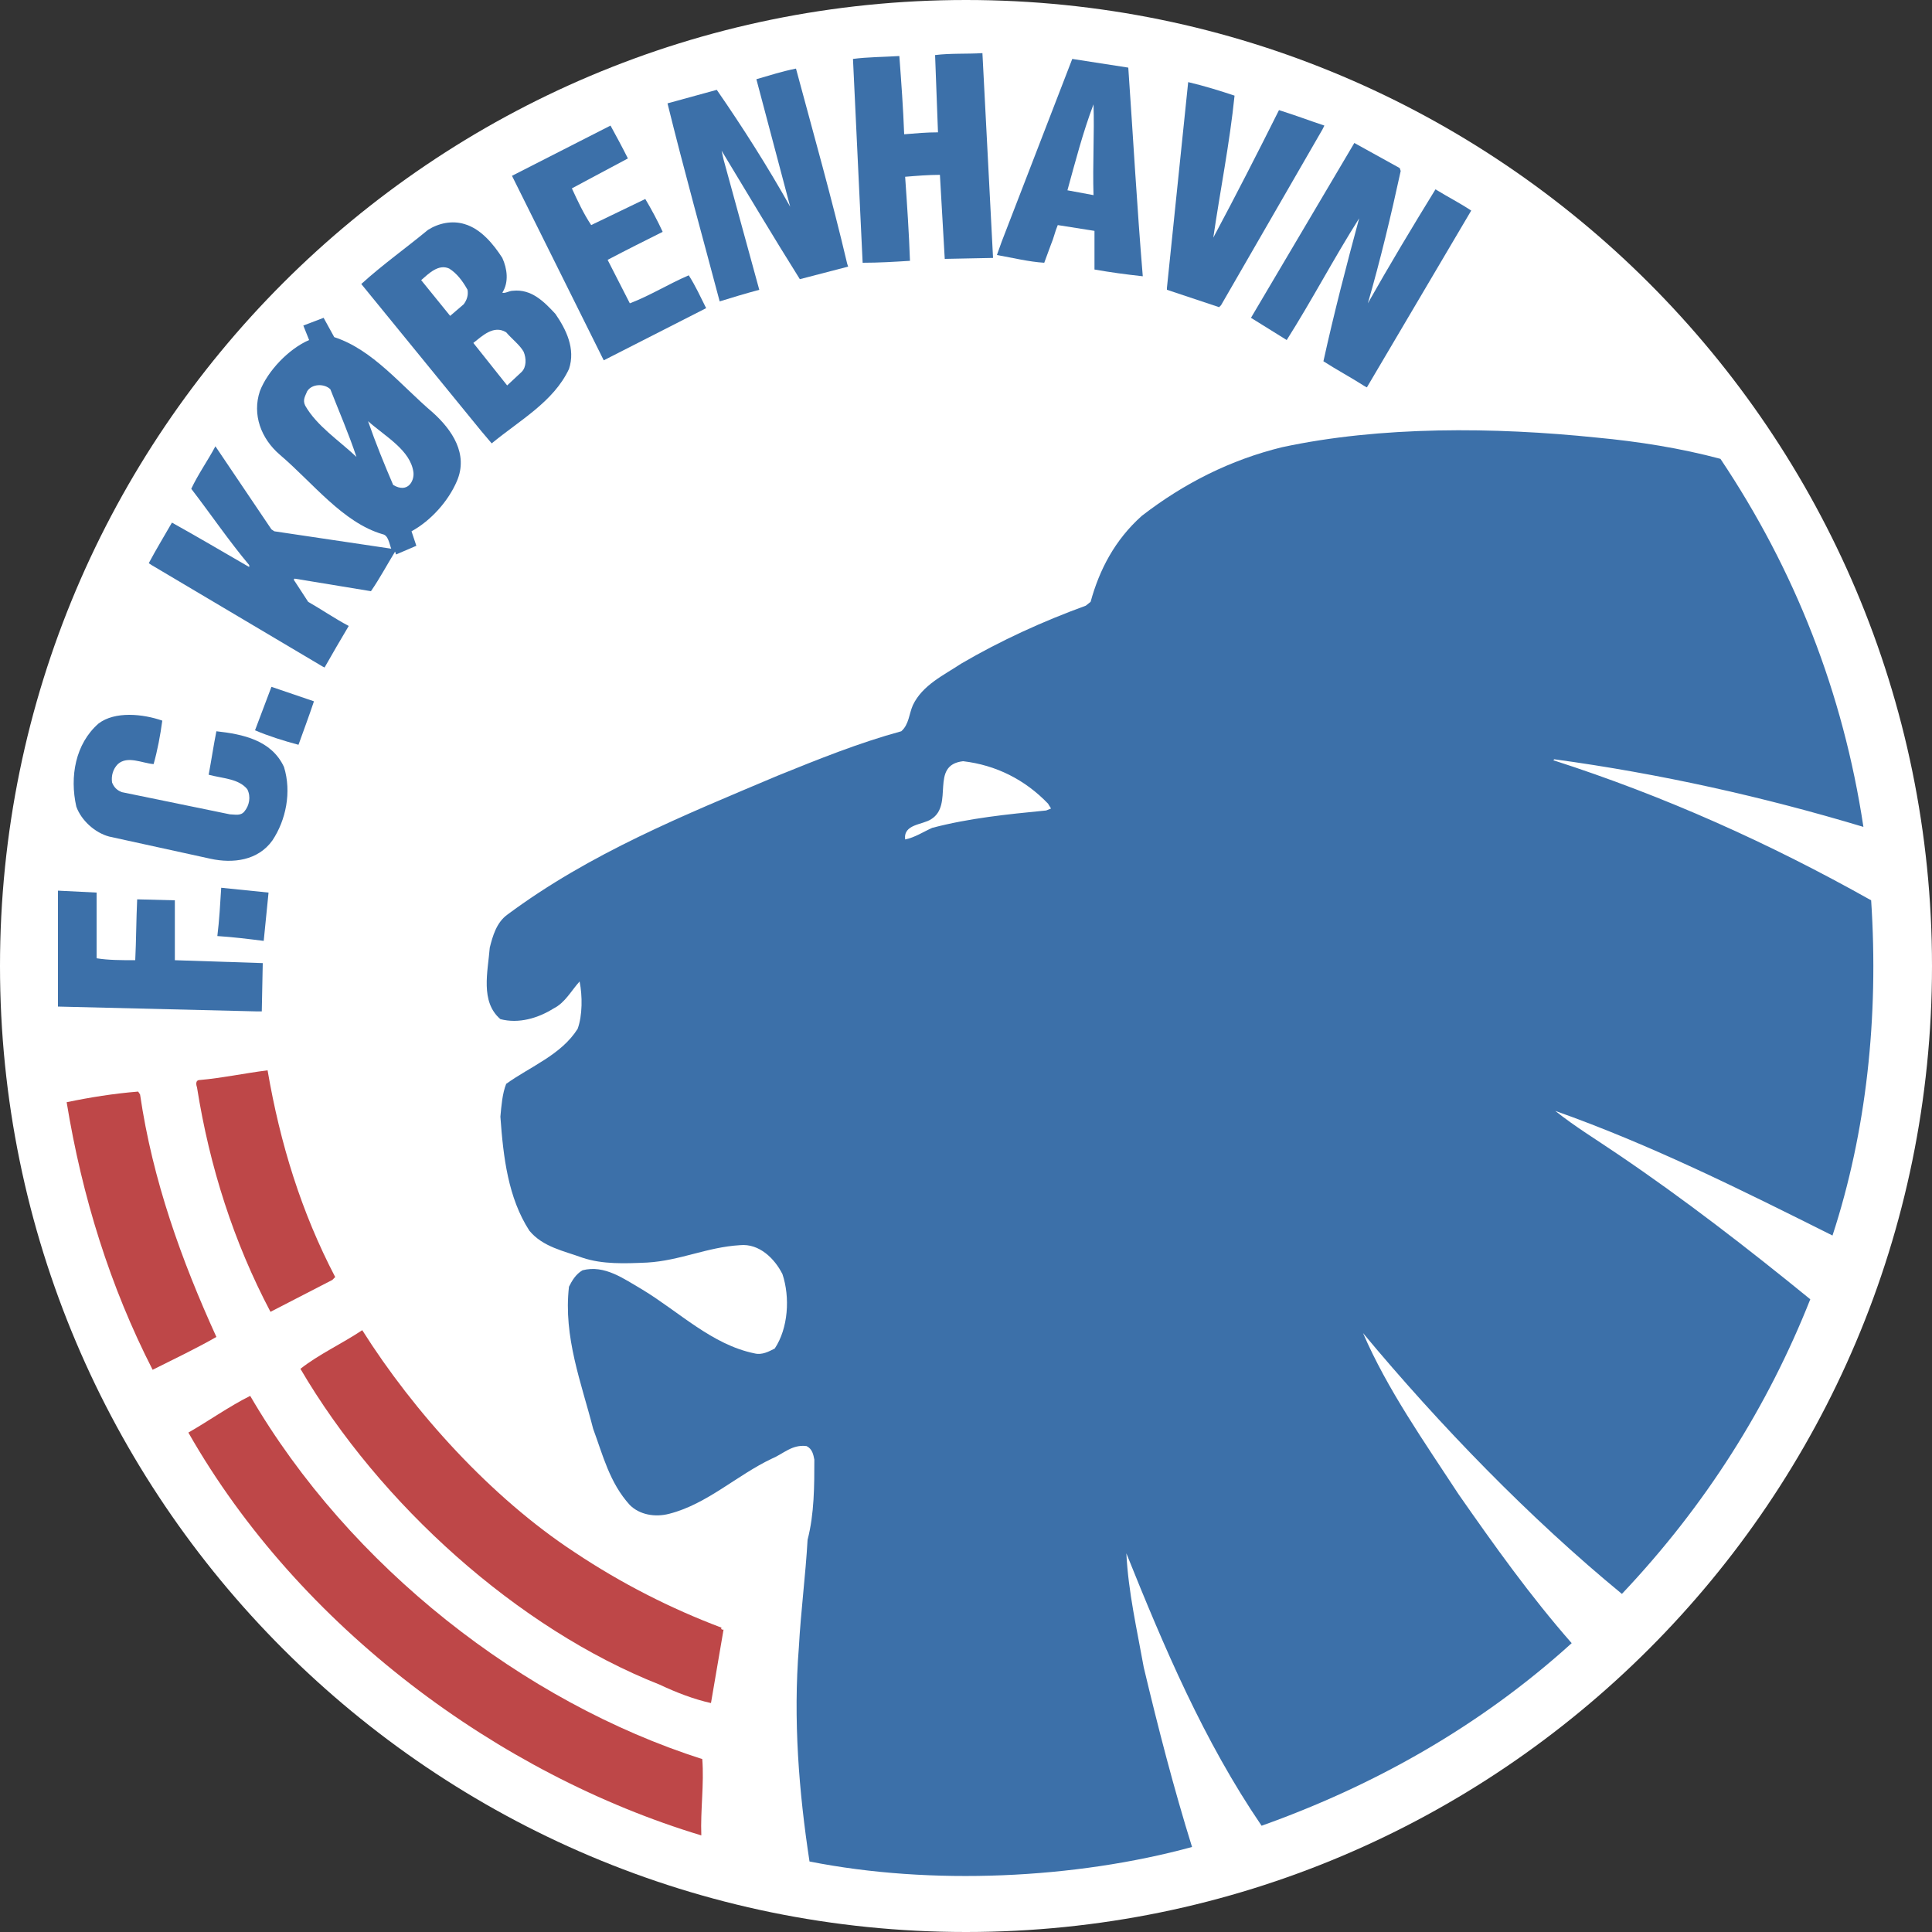 <?xml version="1.0" encoding="utf-8"?>
<!-- Generator: Adobe Illustrator 21.1.0, SVG Export Plug-In . SVG Version: 6.00 Build 0)  -->
<svg version="1.1" id="Layer_1" xmlns="http://www.w3.org/2000/svg" xmlns:xlink="http://www.w3.org/1999/xlink" x="0px" y="0px"
	 viewBox="0 0 200 200" style="enable-background:new 0 0 200 200;" xml:space="preserve">
<rect x="0" y="0" width="200" height="200" fill="#333333" stroke="none"/>
<style type="text/css">
	.st0{fill:#FFFFFF;}
	.st1{fill:#3C70A9;}
	.st2{fill:#BE4748;}
</style>
<g>
	<path class="st0" d="M200,100c0,55.2-44.8,100-100,100C44.8,200,0,155.2,0,100C0,44.8,44.8,0,100,0C155.2,0,200,44.8,200,100"/>
	<path class="st1" d="M97.8,26.8l-0.5-8.7c-1.2,0-2.4,0.1-3.6,0.2c0.2,2.9,0.4,5.8,0.5,8.7c-1.6,0.1-3.2,0.2-4.9,0.2L88.3,6.1
		c1.5-0.2,3.2-0.2,4.8-0.3c0.2,2.7,0.4,5.4,0.5,8.1c1.2-0.1,2.3-0.2,3.5-0.2c-0.1-2.6-0.2-5.4-0.3-8c1.6-0.2,3.3-0.1,4.9-0.2
		l1.1,21.2L97.8,26.8z"/>
	<path class="st1" d="M78.3,8.2c1.4-0.4,2.6-0.8,4.1-1.1c1.8,6.7,3.7,13.4,5.3,20.2l0.1,0.3l-5,1.3c-2.7-4.3-5.5-9-8.1-13.3l0.2,0.9
		L78.6,30c-1.5,0.4-2.8,0.8-4.1,1.2c-1.8-6.8-3.7-13.6-5.4-20.5l5.1-1.4c2.7,3.9,5.3,8,7.6,12.1L78.3,8.2z"/>
	<path class="st1" d="M127.8,9.9c-0.5,4.9-1.5,9.9-2.2,14.7c2.3-4.3,4.6-8.8,6.8-13.2c1.6,0.5,3.2,1.1,4.7,1.6l-0.2,0.4l-10.5,18.2
		l-0.2,0.2l-5.4-1.8v-0.2l2.2-21.3C124.7,8.9,126.3,9.4,127.8,9.9"/>
	<path class="st1" d="M113.2,10.8c-1.1,2.9-1.9,6-2.7,8.9l2.7,0.5C113.1,17,113.3,13.8,113.2,10.8 M116.8,7
		c0.5,7.2,0.9,14.4,1.5,21.6c-1.8-0.2-3.3-0.4-5-0.7c0-1.5,0-2.4,0-4c-1.3-0.2-2.5-0.4-3.8-0.6c-0.3,0.7-0.4,1.3-0.7,2l-0.7,1.9
		c-1.6-0.1-3.2-0.5-4.9-0.8l0.5-1.4l7.3-18.9L116.8,7z"/>
	<path class="st1" d="M53,18.2L63.2,13c0.6,1.1,1.2,2.2,1.8,3.4l-5.8,3.1c0.6,1.3,1.2,2.6,2,3.8l5.6-2.7c0.6,1,1.3,2.3,1.8,3.4
		c-1.8,0.9-3.8,1.9-5.7,2.9l2.3,4.5c2.1-0.8,4-2,6.1-2.9c0.7,1.1,1.2,2.2,1.8,3.4l-10.6,5.4l-0.2-0.4L53,18.2z"/>
	<path class="st1" d="M145,17.7c-1,4.6-2.1,9.2-3.4,13.7c2.2-3.9,4.6-7.9,7-11.8c1.3,0.8,2.5,1.4,3.7,2.2l-10.8,18.3l-0.2-0.1
		c-1.4-0.9-2.9-1.7-4.3-2.6c1.1-5,2.4-10,3.7-14.8c-2.6,4.1-4.9,8.5-7.5,12.6l-3.7-2.3l10.7-18.1l4.7,2.6L145,17.7z"/>
	<path class="st1" d="M52.4,34.4c-1.3-0.8-2.5,0.4-3.4,1.1l3.5,4.4l1.5-1.4c0.5-0.5,0.5-1.4,0.2-2.1C53.8,35.7,53,35.1,52.4,34.4
		 M46.5,27.8c-1.1-0.5-2.1,0.5-2.9,1.2l3,3.7l1.4-1.2c0.3-0.4,0.5-0.9,0.4-1.5C47.9,29.1,47.3,28.3,46.5,27.8 M52,26.7
		c0.5,1.1,0.7,2.5,0,3.6c0.3,0.1,0.7-0.2,1.1-0.2c1.9-0.2,3.2,1.1,4.4,2.4c1.1,1.6,2.1,3.6,1.4,5.7c-1.6,3.4-5.1,5.3-8,7.7l-1.1-1.3
		L37.4,29.4c2.2-2,4.6-3.7,6.9-5.6c1.1-0.7,2.5-1,3.8-0.6C49.8,23.7,51.1,25.3,52,26.7"/>
	<path class="st1" d="M38.1,43.6c0.8,2.3,1.7,4.5,2.6,6.6c1.5,0.9,2.2-0.4,2.1-1.3C42.5,46.6,39.9,45.2,38.1,43.6 M31.8,40.5
		c-0.2,0.5-0.5,0.9-0.2,1.5c1.2,2.1,3.5,3.6,5.3,5.3c-0.8-2.4-1.8-4.7-2.7-7C33.6,39.7,32.3,39.7,31.8,40.5 M34.6,34.9
		c4,1.3,6.9,5,10.2,7.8c2,1.8,3.7,4.3,2.5,7.1c-0.9,2.1-2.7,4.1-4.7,5.2l0.5,1.5L41,57.4l-0.1-0.3c-0.8,1.3-1.6,2.8-2.5,4.1
		l-7.9-1.3L30.4,60l1.5,2.3c1.4,0.8,2.7,1.7,4.2,2.5c-0.9,1.5-1.7,2.9-2.5,4.3l-0.2-0.1L15.7,58.5l-0.3-0.2c0.8-1.5,1.6-2.8,2.4-4.2
		c2.7,1.5,5.4,3.1,8,4.6v-0.2c-2.1-2.5-4-5.3-6-7.9c0.7-1.5,1.7-2.9,2.5-4.4l5.8,8.6l0.3,0.2l12.1,1.8c-0.2-0.5-0.3-1.4-0.9-1.5
		c-4.1-1.2-7.2-5.3-10.6-8.2c-2-1.7-2.9-4.2-2.1-6.6c0.8-2.1,3-4.4,5.1-5.3c-0.2-0.5-0.4-1-0.6-1.5l2.1-0.8L34.6,34.9z"/>
	<path class="st1" d="M28.1,71.1l4.4,1.5c-0.5,1.5-1.1,3.1-1.6,4.5c-1.5-0.4-3.1-0.9-4.5-1.5L28.1,71.1z"/>
	<path class="st1" d="M16.8,74.6c-0.2,1.5-0.5,3.1-0.9,4.5c-1.2-0.1-2.7-0.9-3.7,0c-0.5,0.5-0.7,1.2-0.6,1.9c0.2,0.5,0.5,0.8,1,1
		l11.2,2.3c0.5,0,1.1,0.2,1.5-0.3c0.5-0.6,0.7-1.5,0.3-2.3c-0.9-1.1-2.5-1.1-4-1.5c0.3-1.6,0.5-3,0.8-4.5c2.7,0.3,5.7,0.9,7,3.7
		c0.8,2.6,0.2,5.5-1.2,7.6c-1.5,2.1-4.1,2.4-6.4,1.9l-10.5-2.3c-1.5-0.4-2.9-1.7-3.4-3.1c-0.7-3.1-0.1-6.5,2.3-8.6
		C11.9,73.6,14.8,73.9,16.8,74.6"/>
	<path class="st1" d="M27.8,92.4l-0.5,5c-1.6-0.2-3.2-0.4-4.8-0.5c0.2-1.6,0.3-3.4,0.4-5L27.8,92.4z"/>
	<path class="st1" d="M10,99.2c1.2,0.2,2.6,0.2,4,0.2c0.1-2,0.1-4.2,0.2-6.3l3.9,0.1v6.1l0,0.1l9.1,0.3l-0.1,5h-0.5L6,104.2
		c0-4,0-8.1,0-12l4,0.2V99.2z"/>
	<path class="st2" d="M27.7,110.8c1.3,7.6,3.5,14.7,7,21.4l-0.3,0.3l-6.4,3.3c-3.8-7.2-6.3-15-7.6-23.2c-0.1-0.3-0.2-0.8,0.3-0.8
		C23,111.6,25.3,111.1,27.7,110.8"/>
	<path class="st2" d="M14.5,113.3c1.3,8.9,4.3,17.2,7.9,25.1c-2.1,1.2-4.4,2.3-6.6,3.4c-4.4-8.6-7.3-17.9-8.9-27.7
		c2.4-0.5,4.9-0.9,7.4-1.1L14.5,113.3z"/>
	<path class="st2" d="M59.5,160.7c4.8,3.2,9.9,5.8,15.2,7.8c-0.1,0.1,0,0.2,0.1,0.2h0.1l-1.3,7.6c-1.8-0.4-3.6-1.1-5.3-1.9
		c-14.7-5.8-29-18.7-37.2-32.7c1.9-1.5,4.3-2.6,6.4-4C42.8,146.1,50.8,155,59.5,160.7"/>
	<path class="st2" d="M25.9,144.5c10.3,17.7,28.3,31.7,46.8,37.6c0.2,2.6-0.2,5.3-0.1,7.9c-20.9-6.3-41.6-21.5-53.1-41.7
		C21.6,147.1,23.7,145.6,25.9,144.5"/>
	<path class="st1" d="M99.7,78.8c-3.5,0.4-0.9,4.5-3.3,6c-0.9,0.6-2.9,0.5-2.7,2.1c1-0.2,1.9-0.8,2.8-1.2c3.8-1,7.7-1.4,11.8-1.8
		l0.5-0.2c-0.1-0.2-0.2-0.3-0.3-0.5C106.1,80.7,103.1,79.2,99.7,78.8 M178.1,47.5c7.7,11.5,12.7,24.2,14.8,38.1
		c-10.3-3.1-21-5.5-32-7l-0.1,0.1c11.5,3.7,22.4,8.6,32.9,14.5c0.8,12.1-0.5,24-4,34.7c-9.4-4.7-18.8-9.4-28.7-12.9
		c2,1.6,4.3,3,6.5,4.5c6.8,4.6,13.4,9.7,19.9,15c-4.4,11.1-10.8,21.3-19.5,30.5c-9.5-7.8-18.9-17.5-26.8-27
		c2.5,5.8,6.3,11.2,9.9,16.7c3.7,5.3,7.4,10.5,11.7,15.4c-9.6,8.7-20.6,14.8-32.1,18.9c-6-8.8-10.1-18.5-14-28.2
		c0.2,4,1.1,7.9,1.8,11.8c1.5,6.3,3.1,12.5,5,18.6c-12.1,3.3-27,4-39.6,1.5c-1.1-7.2-1.7-14.7-1.1-22.2c0.2-3.7,0.7-7.5,0.9-11.1
		c0.7-2.7,0.7-5.6,0.7-8.3c-0.1-0.5-0.2-1.1-0.8-1.4c-1.5-0.2-2.4,0.8-3.6,1.3c-3.6,1.7-6.7,4.7-10.6,5.7c-1.5,0.4-3.1,0.1-4.1-0.9
		c-2.1-2.3-2.8-5.2-3.8-7.9c-1.2-4.7-3.1-9.5-2.5-14.7c0.3-0.6,0.7-1.3,1.4-1.7c2.3-0.6,4.3,0.9,6.2,2c3.8,2.3,7.2,5.7,11.6,6.6
		c0.8,0.2,1.5-0.2,2.1-0.5c1.4-2.1,1.6-5.3,0.8-7.7c-0.8-1.6-2.4-3.2-4.4-3c-3.4,0.2-6.2,1.6-9.6,1.8c-2.3,0.1-4.6,0.2-6.7-0.5
		c-1.9-0.7-4.1-1.1-5.5-2.8c-2.2-3.4-2.7-7.6-3-11.8c0.1-1.1,0.2-2.4,0.6-3.4c2.5-1.8,5.7-3,7.4-5.7c0.5-1.4,0.5-3.4,0.2-4.9
		c-0.9,1-1.5,2.2-2.7,2.8c-1.6,1-3.6,1.6-5.5,1.1c-2.1-1.8-1.3-4.9-1.1-7.4c0.3-1.2,0.7-2.6,1.8-3.4c8.6-6.4,18.3-10.3,28-14.4
		c4.2-1.7,8.4-3.4,12.8-4.6c0.8-0.7,0.8-1.8,1.2-2.7c1-2.1,3.2-3.1,5-4.3c4.1-2.4,8.5-4.4,12.9-6l0.5-0.4c0.9-3.3,2.5-6.4,5.3-8.9
		c4.4-3.4,9.2-5.8,14.5-7.1c10.2-2.2,22-2.1,32.6-1C169.6,45.7,174,46.4,178.1,47.5"/>
</g>
</svg>
